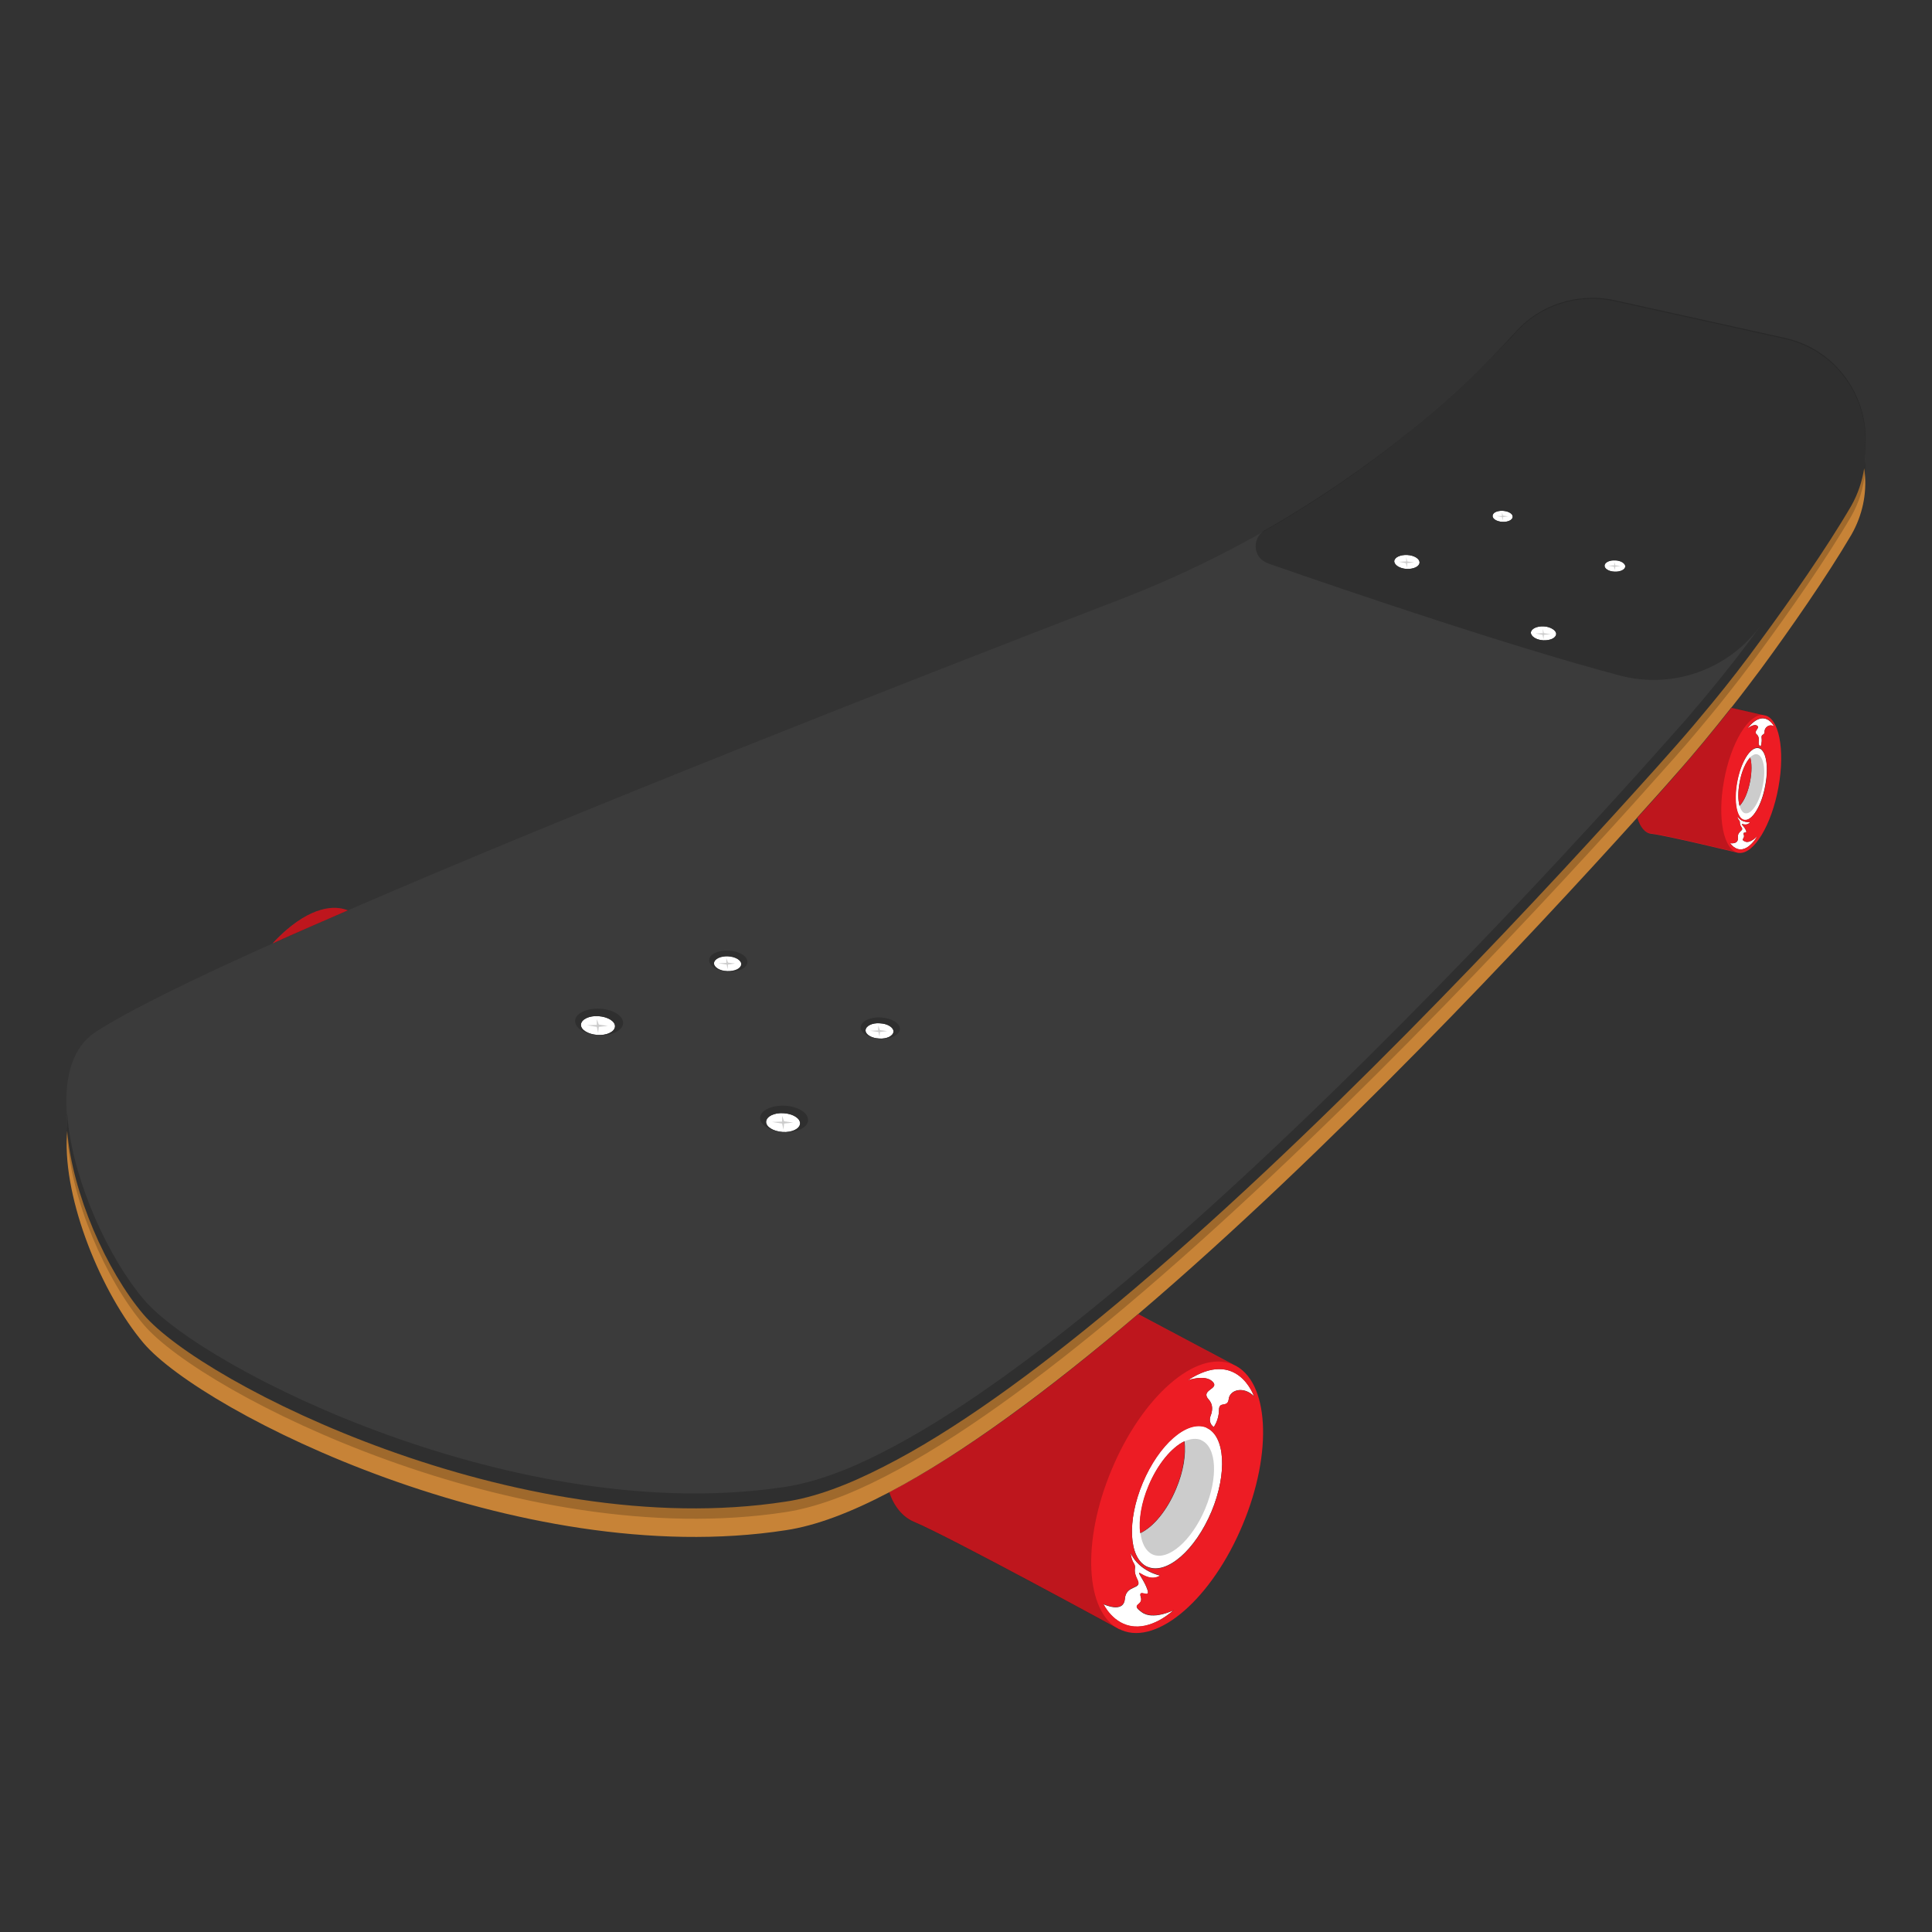 <svg xmlns="http://www.w3.org/2000/svg" xmlns:xlink="http://www.w3.org/1999/xlink" version="1.1" id="svg-edited-version" x="0px" y="0px" viewBox="0 0 595.3 595.3" enable-background="new 0 0 595.3 595.3" xml:space="preserve" class="injected-svg" data-src="https://preview.pixlr.com/images/svg/100/1/8bce24cbf1e41fd0cde1cd561c8ec5153bebe8407e0a1795548e3e455879b917.svg">
<rect x="0" y="0" width="595.3" height="595.3" fill="#333333" stroke="none"/>
<g>
	<path fill="#FFFFFF" d="M371.8,439.9c0,0-0.1,0-0.1-0.1c-5.9-2.4-14.6,5.2-19.6,17.1c-4.9,11.7-4.3,23.1,1.3,25.8   c0.1,0,0.2,0.1,0.3,0.1c5.9,2.4,14.6-5.2,19.6-17.1C378.2,454,377.5,442.5,371.8,439.9z M354,457.7c2.8-6.7,7-11.7,11-13.6   c0.5,4-0.3,9.3-2.6,14.7c-2.8,6.7-7,11.7-11,13.6C350.9,468.4,351.7,463.1,354,457.7z M386.4,430.2c-3.2-3.2-7.5-2-7.8,0.9   s-3,0.4-3,3.4c0,3-1.6,5.2-1.6,5.2l0,0c-1.1-0.7-1.5-2.1-1-3.4c0.6-1.5,0.9-3.5-0.6-5.1c-2.7-3,3.6-3.2,1.2-5.5   c-2.3-2.3-7.6-0.4-7.6-0.4C381.3,415.3,386.4,430.2,386.4,430.2z M361.5,496.2c0,0-5.7,5.5-12.1,5c-6.4-0.5-9.4-6.9-9.4-6.9   s6.2,3,6.6-1.6s5.5-2.7,3.9-5.9c-0.9-1.8-0.9-2.8-0.8-3.5c0.1-0.5,0-1-0.3-1.5c-0.9-1.4-1-3.2-1-3.2c2.7,5.7,9.1,6.9,9.1,6.9   c-2.5,1.6-5,0-6.2-0.7c-1.2-0.7,1.4,2.3,2.3,5.2c0.9,2.8-3-0.7-2.1,2.1c0.9,2.8-3.4,2,0.2,4.6C355.1,499.4,361.5,496.2,361.5,496.2   z M541.7,230.5C541.7,230.5,541.7,230.4,541.7,230.5c-2.5-0.3-5.4,4.5-6.5,10.6c-1.1,6-0.1,11.1,2.2,11.6c0,0,0.1,0,0.1,0   c2.4,0.3,5.3-4.5,6.4-10.6C545.1,235.9,544.1,230.8,541.7,230.5z M536,241.2c0.6-3.4,1.9-6.4,3.3-7.8c0.5,1.8,0.5,4.3,0,7.1   c-0.6,3.4-1.9,6.4-3.3,7.8C535.5,246.5,535.5,243.9,536,241.2z M546.7,223.9c-1.5-1-3,0.2-3,1.5c0.1,1.3-1.1,0.6-0.9,2   c0.2,1.4-0.3,2.6-0.3,2.6l0,0c-0.5-0.2-0.7-0.8-0.6-1.4c0.1-0.7,0.1-1.7-0.6-2.3c-1.2-1,1.2-2,0.1-2.7c-1-0.7-3,0.9-3,0.9   C543.7,217.8,546.7,223.9,546.7,223.9z M541.5,257.6c0,0-1.8,3.3-4.3,4c-2.5,0.7-4.1-1.8-4.1-1.8s2.6,0.5,2.4-1.7   c-0.2-2.2,2-2,1.1-3.2c-0.5-0.7-0.5-1.2-0.5-1.5c0-0.3-0.1-0.5-0.2-0.6c-0.5-0.5-0.6-1.3-0.6-1.3c1.4,2.2,4,1.8,4,1.8   c-0.9,1.1-1.9,0.7-2.5,0.6c-0.5-0.1,0.7,0.8,1.2,2c0.5,1.2-1.2,0.1-0.7,1.3c0.5,1.2-1.2,1.4,0.4,2.1   C539.3,260,541.5,257.6,541.5,257.6z M246.6,346.2c-0.1,1.6-2.5,2.8-5.4,2.6c-2.9-0.2-5.2-1.6-5.1-3.2c0.1-1.6,2.5-2.8,5.4-2.6   C244.4,343.1,246.6,344.6,246.6,346.2z M275.3,317.9c-0.1,1.3-2.1,2.3-4.4,2.1c-2.4-0.1-4.3-1.3-4.2-2.6c0.1-1.3,2.1-2.3,4.4-2.1   C273.5,315.4,275.4,316.6,275.3,317.9z M189.5,316.3c-0.1,1.6-2.5,2.8-5.4,2.6c-2.9-0.2-5.2-1.6-5.1-3.2c0.1-1.6,2.5-2.8,5.4-2.6   C187.3,313.3,189.6,314.7,189.5,316.3z M228.4,297.2c-0.1,1.3-2,2.2-4.3,2.1c-2.3-0.1-4.2-1.3-4.1-2.5c0.1-1.3,2-2.2,4.3-2.1   C226.6,294.8,228.5,295.9,228.4,297.2z M479.5,195.4c-0.1,1.2-1.9,2-4,1.9c-2.1-0.1-3.8-1.2-3.8-2.4c0.1-1.2,1.9-2,4-1.9   S479.6,194.3,479.5,195.4z M500.8,174.6c-0.1,1-1.5,1.7-3.3,1.6c-1.8-0.1-3.1-1-3.1-1.9c0.1-1,1.5-1.7,3.3-1.6   C499.4,172.7,500.8,173.6,500.8,174.6z M437.4,173.4c-0.1,1.2-1.9,2-4,1.9c-2.1-0.1-3.8-1.2-3.8-2.4c0.1-1.2,1.9-2,4-1.9   C435.8,171.1,437.5,172.2,437.4,173.4z M466.1,159.3c-0.1,0.9-1.5,1.6-3.2,1.5c-1.7-0.1-3.1-0.9-3-1.9s1.5-1.6,3.2-1.5   C464.8,157.5,466.2,158.3,466.1,159.3z" originalFill="#FFFFFF"/>
	<path fill="#3B3B3B" d="M574.7,137.6c1-15-8.8-29.7-24.9-33.2l-52.4-11.6l-0.1,0c-3.2-0.7-6.4-0.9-9.5-0.6c-0.3,0-0.5,0-0.8,0.1   c-0.1,0-0.2,0-0.3,0c-7.3,0.9-14.3,4.3-19.4,9.9c-0.4,0.4-0.7,0.8-1.1,1.2c-33.8,35.9-75.3,63.7-121.3,81.4   c-65.4,25.2-166.2,64.7-237.7,95.7c-8.1,3.5-15.9,6.9-23.2,10.2c-25.2,11.3-44.8,20.9-54.7,27.4c-6.8,4.5-9.3,13.3-8.8,23.7   c-0.1,1.3-0.1,2.6,0,3.9c0,0.9,0.1,1.9,0.2,2.9c1.6,19.1,12.1,43.1,23.5,56.5c18.1,21.4,115.6,70.4,197.9,57.7   c8.9-1.4,19.2-5.2,30.3-10.8c21.5-11,46.3-29,71.9-50.3c60.2-50.3,124.6-118.9,159.2-157.3c4.9-5.4,9.2-10.2,12.8-14.3   c3.9-4.4,7.6-8.8,11.3-13.3c5.2-6.3,10.2-12.8,15-19.4c8.9-12.1,20.2-28.3,27.9-41.4c2.2-3.7,3.5-7.7,4-11.6   c0.1-0.9,0.2-1.8,0.3-2.7C574.8,140.3,574.8,138.9,574.7,137.6z M220,296.7c0.1-1.3,2-2.2,4.3-2.1c2.3,0.1,4.2,1.3,4.1,2.5   c-0.1,1.3-2,2.2-4.3,2.1C221.7,299.2,219.9,298,220,296.7z M236,345.6c0.1-1.6,2.5-2.8,5.4-2.6c2.9,0.2,5.2,1.6,5.1,3.2   s-2.5,2.8-5.4,2.6C238.2,348.6,235.9,347.2,236,345.6z M266.7,317.4c0.1-1.3,2.1-2.3,4.4-2.1c2.4,0.1,4.3,1.3,4.2,2.6   c-0.1,1.3-2.1,2.3-4.4,2.1C268.5,319.9,266.6,318.8,266.7,317.4z M494.4,174.2c0.1-1,1.5-1.7,3.3-1.6c1.8,0.1,3.1,1,3.1,1.9   c-0.1,1-1.5,1.7-3.3,1.6C495.7,176.1,494.3,175.2,494.4,174.2z M479.5,195.4c-0.1,1.2-1.9,2-4,1.9c-2.1-0.1-3.8-1.2-3.8-2.4   c0.1-1.2,1.9-2,4-1.9S479.6,194.3,479.5,195.4z M437.4,173.4c-0.1,1.2-1.9,2-4,1.9c-2.1-0.1-3.8-1.2-3.8-2.4c0.1-1.2,1.9-2,4-1.9   C435.8,171.1,437.5,172.2,437.4,173.4z M463.1,157.4c1.7,0.1,3.1,0.9,3,1.9s-1.5,1.6-3.2,1.5c-1.7-0.1-3.1-0.9-3-1.9   S461.4,157.3,463.1,157.4z M179,315.7c0.1-1.6,2.5-2.8,5.4-2.6c2.9,0.2,5.2,1.6,5.1,3.2c-0.1,1.6-2.5,2.8-5.4,2.6   C181.2,318.7,178.9,317.3,179,315.7z" originalFill="#3B3B3B"/>
	<path fill="#ED1C24" d="M380.1,420.5c-3.3-1.8-16.1-8.5-29.4-15.6c-27.2,23.2-53.8,43-76.7,54.9c1.5,4.4,4.1,7.6,7.6,9.1   c11.2,4.7,63.4,33.2,63.4,33.2l0-0.1c0.2,0.1,0.4,0.2,0.6,0.3c11.2,4.7,27.9-9.9,37.3-32.5C392.3,447.4,391,425.4,380.1,420.5z    M349.4,501.1c-6.4-0.5-9.4-6.9-9.4-6.9s6.2,3,6.6-1.6s5.5-2.7,3.9-5.9c-0.9-1.8-0.9-2.8-0.8-3.5c0.1-0.5,0-1-0.3-1.5   c-0.9-1.4-1-3.2-1-3.2c2.7,5.7,9.1,6.9,9.1,6.9c-2.5,1.6-5,0-6.2-0.7c-1.2-0.7,1.4,2.3,2.3,5.2c0.9,2.8-3-0.7-2.1,2.1   c0.9,2.8-3.4,2,0.2,4.6c3.6,2.7,10-0.5,10-0.5S355.8,501.7,349.4,501.1z M373.3,465.8c-5,11.9-13.7,19.5-19.6,17.1   c-0.1,0-0.2-0.1-0.3-0.1c-5.6-2.7-6.2-14.1-1.3-25.8c5-11.9,13.7-19.5,19.6-17.1c0,0,0.1,0,0.1,0.1   C377.5,442.5,378.2,454,373.3,465.8z M378.6,431.1c-0.4,2.8-3,0.4-3,3.4c0,3-1.6,5.2-1.6,5.2l0,0c-1.1-0.7-1.5-2.1-1-3.4   c0.6-1.5,0.9-3.5-0.6-5.1c-2.7-3,3.6-3.2,1.2-5.5c-2.3-2.3-7.6-0.4-7.6-0.4c15.3-10,20.4,5,20.4,5   C383.2,427,378.9,428.3,378.6,431.1z M364.9,444.1c0.5,4-0.3,9.3-2.6,14.7c-2.8,6.7-7,11.7-11,13.6c-0.5-4,0.3-9.3,2.6-14.7   C356.7,451.1,361,446,364.9,444.1z M107.2,280.5c-8.1,3.5-15.9,6.9-23.2,10.2C91.9,282.1,100.5,277.9,107.2,280.5z M543.6,220.4   c-1.2-0.3-5.4-1.2-10.1-2.3c-5.6,7.1-11.3,14-17.3,20.8c-3.3,3.8-7.3,8.2-11.7,13.1c0.9,2.9,2.4,4.7,4.3,4.9   c4.6,0.5,26.8,5.9,26.8,5.9l0,0c0.1,0,0.2,0,0.2,0c4.6,0.5,10.1-8.6,12.2-20.3C550.1,230.9,548.1,221,543.6,220.4z M537.2,261.6   c-2.5,0.7-4.1-1.8-4.1-1.8s2.6,0.5,2.4-1.7c-0.2-2.2,2-2,1.1-3.2c-0.5-0.7-0.5-1.2-0.5-1.5c0-0.3-0.1-0.5-0.2-0.6   c-0.5-0.5-0.6-1.3-0.6-1.3c1.4,2.2,4,1.8,4,1.8c-0.9,1.1-1.9,0.7-2.5,0.6c-0.5-0.1,0.7,0.8,1.2,2c0.5,1.2-1.2,0.1-0.7,1.3   c0.5,1.2-1.2,1.4,0.4,2.1c1.6,0.7,3.8-1.7,3.8-1.7S539.7,260.9,537.2,261.6z M544,242c-1.1,6.1-4,10.9-6.4,10.6c0,0-0.1,0-0.1,0   c-2.3-0.4-3.3-5.5-2.2-11.6c1.1-6.1,4-10.9,6.4-10.6c0,0,0,0,0.1,0C544.1,230.8,545.1,235.9,544,242z M543.7,225.4   c0.1,1.3-1.1,0.6-0.9,2c0.2,1.4-0.3,2.6-0.3,2.6l0,0c-0.5-0.2-0.7-0.8-0.6-1.4c0.1-0.7,0.1-1.7-0.6-2.3c-1.2-1,1.2-2,0.1-2.7   c-1-0.7-3,0.9-3,0.9c5.2-6.8,8.2-0.7,8.2-0.7C545.3,222.9,543.7,224.1,543.7,225.4z M539.3,233.4c0.5,1.8,0.5,4.3,0,7.1   c-0.6,3.4-1.9,6.4-3.3,7.8c-0.5-1.8-0.5-4.3,0-7.1C536.6,237.7,537.9,234.8,539.3,233.4z" originalFill="#ED1C24"/>
	<path fill="#C78337" d="M574.6,145.9c0-0.5-0.1-1.1-0.2-1.6c-0.6,3.9-1.9,7.9-4,11.6c-7.7,13.2-19,29.3-27.9,41.4   c-4.8,6.6-9.8,13.1-15,19.4c-3.7,4.5-7.4,8.9-11.3,13.3c-3.6,4.1-7.9,8.9-12.8,14.3c-34.6,38.3-99,107-159.2,157.3   c-25.6,21.4-50.4,39.4-71.9,50.3c-11.1,5.7-21.3,9.5-30.3,10.8C159.8,475.4,62.4,426.5,44.2,405c-11.4-13.4-21.9-37.3-23.5-56.5   c0,0.5-0.1,1-0.1,1.4c-1.1,20,10.7,48.6,23.6,63.9c18.1,21.4,115.6,70.4,197.9,57.7c9.4-1.4,20.1-5.5,31.9-11.7   c22.9-12,49.5-31.8,76.7-54.9c58.9-50.2,120.7-116.3,153.8-153c4.4-4.9,8.4-9.3,11.7-13.1c6-6.7,11.7-13.7,17.3-20.8   c3.1-3.9,6.1-7.9,9.1-11.9c8.9-12.1,20.2-28.3,27.9-41.4C573.9,158.7,575.2,152.2,574.6,145.9z" originalFill="#C78337"/>
	<path opacity="0.2" d="M350.6,404.9c13.3,7,26.1,13.8,29.4,15.6c-0.1,0-0.2-0.1-0.2-0.1c-11.2-4.7-27.9,9.9-37.3,32.5   c-9.3,22.2-8.1,44,2.5,49.2l0,0.1c0,0-52.2-28.5-63.4-33.2c-3.5-1.5-6.1-4.7-7.6-9.1C296.9,447.9,323.4,428.1,350.6,404.9z    M370.2,443.8c0,0-0.1,0-0.1-0.1c-1.5-0.6-3.3-0.4-5.1,0.4c0.5,4-0.3,9.3-2.6,14.7c-2.8,6.7-7,11.7-11,13.6   c0.4,3.1,1.6,5.5,3.6,6.5c0.1,0,0.2,0.1,0.2,0.1c4.8,2,12-4.3,16.1-14C375.4,455.3,374.9,445.9,370.2,443.8z M84.1,290.7   c7.3-3.3,15-6.7,23.2-10.2C100.5,277.9,91.9,282.1,84.1,290.7z M531.2,240.6c2.1-11.7,7.6-20.8,12.2-20.3c0,0,0.1,0,0.1,0   c-1.2-0.3-5.4-1.2-10.1-2.3c-5.6,7.1-11.3,14-17.3,20.8c-3.3,3.8-7.3,8.2-11.7,13.1c0.9,2.9,2.4,4.7,4.3,4.9   c4.6,0.5,26.8,5.9,26.8,5.9l0,0C531.1,261.9,529.1,252.1,531.2,240.6z M541.3,232.4C541.3,232.4,541.3,232.4,541.3,232.4   c-0.7-0.1-1.3,0.3-2,0.9c0.5,1.8,0.5,4.3,0,7.1c-0.6,3.4-1.9,6.4-3.3,7.8c0.4,1.4,1,2.3,1.8,2.4c0,0,0.1,0,0.1,0   c2,0.2,4.4-3.7,5.3-8.7C544.2,236.9,543.3,232.7,541.3,232.4z M574.7,141.6c0.1,1.4,0,2.9-0.1,4.3c-0.4,4.5-1.8,9-4.2,13.2   c-7.7,13.2-19,29.3-27.9,41.4c-4.1,5.7-8.4,11.2-12.8,16.7c-4.4,5.4-8.9,10.8-13.5,16c-3.6,4-7.8,8.7-12.6,14.1   c-34.1,37.8-97.4,105.3-157,155.5c-26.3,22.1-51.8,40.8-73.8,52.1c-11.2,5.8-21.6,9.6-30.6,11c-82.3,12.7-179.7-36.3-197.9-57.7   c-11.7-13.8-22.6-38.8-23.6-58.3c-0.1-1.5-0.1-2.9-0.1-4.3c0-1.3,0-2.6,0-3.9c0,0.5,0.1,1,0.1,1.5c0.1,1,0.2,2,0.3,3.1   c2.2,18.7,12.4,41.2,23.3,54.1c18.1,21.4,115.6,70.4,197.9,57.7c8.9-1.4,19.1-5.1,30.1-10.8c20.6-10.5,44.2-27.5,68.7-47.7   c61.2-50.6,127.5-121.2,162.7-160.2c4.8-5.3,9-10.1,12.6-14.1c2.8-3.1,5.5-6.3,8.2-9.5c6.2-7.4,12.2-15,17.9-22.9   c-9.9,13.4-26.9,19.5-43.1,15.3c-32.2-8.5-81.6-25.2-106-33.7c-0.9-0.3-1.8-0.6-2.6-0.9c-1-0.4-1.9-1-2.5-1.7   c-0.6-0.7-1-1.6-1.2-2.5c-0.4-2.2,0.4-4.6,2.7-6c16.7-9.5,49.4-30.3,76.5-60.3c0.4-0.4,0.8-0.8,1.2-1.3c5.2-5.6,12.1-8.9,19.4-9.8   c0.1,0,0.2,0,0.3,0c0.3,0,0.5,0,0.8-0.1c3.2-0.3,6.4-0.1,9.6,0.6l0,0l52.4,11.6c16,3.5,25.9,18.2,24.9,33.2   C574.8,138.9,574.8,140.3,574.7,141.6z M437.4,173.4c0.1-1.2-1.6-2.2-3.8-2.4c-2.1-0.1-3.9,0.7-4,1.9c-0.1,1.2,1.6,2.2,3.8,2.4   C435.5,175.4,437.3,174.6,437.4,173.4z M466.1,159.3c0.1-0.9-1.3-1.8-3-1.9c-1.7-0.1-3.2,0.6-3.2,1.5s1.3,1.8,3,1.9   C464.6,160.9,466.1,160.2,466.1,159.3z M479.5,195.4c0.1-1.2-1.6-2.2-3.8-2.4s-3.9,0.7-4,1.9c-0.1,1.2,1.6,2.2,3.8,2.4   C477.7,197.5,479.5,196.6,479.5,195.4z M500.8,174.6c0.1-1-1.3-1.8-3.1-1.9c-1.8-0.1-3.2,0.6-3.3,1.6c-0.1,1,1.3,1.8,3.1,1.9   C499.2,176.2,500.7,175.5,500.8,174.6z M234.2,344.4c0.1-2.2,3.5-3.9,7.6-3.7c4.1,0.2,7.3,2.2,7.2,4.5c-0.1,2.2-3.5,3.9-7.6,3.7   C237.3,348.6,234.1,346.6,234.2,344.4z M236,345.6c-0.1,1.6,2.2,3,5.1,3.2c2.9,0.2,5.3-1,5.4-2.6s-2.2-3-5.1-3.2   C238.5,342.8,236.1,344,236,345.6z M241,346.2l0.4,1.9l0.2-1.9l2.8-0.3l-2.8-0.4l-0.6-1.7l0,1.8l-3.1,0.1L241,346.2z M265.2,316.5   c0.1-1.8,2.9-3.2,6.2-3c3.3,0.2,6,1.8,5.9,3.6c-0.1,1.8-2.9,3.2-6.2,3C267.7,319.9,265.1,318.3,265.2,316.5z M266.7,317.4   c-0.1,1.3,1.8,2.5,4.2,2.6c2.4,0.1,4.4-0.8,4.4-2.1c0.1-1.3-1.8-2.5-4.2-2.6C268.7,315.2,266.7,316.1,266.7,317.4z M270.7,318   l0.3,1.5l0.1-1.5l2.3-0.3l-2.3-0.3l-0.5-1.4l0,1.5l-2.5,0.1L270.7,318z M177.2,314.5c0.1-2.2,3.5-3.9,7.6-3.7   c4.1,0.2,7.3,2.2,7.2,4.5c-0.1,2.2-3.5,3.9-7.6,3.7C180.3,318.8,177.1,316.8,177.2,314.5z M179,315.7c-0.1,1.6,2.2,3,5.1,3.2   c2.9,0.2,5.3-1,5.4-2.6c0.1-1.6-2.2-3-5.1-3.2C181.5,312.9,179.1,314.1,179,315.7z M183.9,316.4l0.4,1.9l0.2-1.9l2.8-0.3l-2.8-0.4   l-0.6-1.7l0,1.8l-3.1,0.1L183.9,316.4z M218.5,295.8c0.1-1.8,2.8-3.1,6.1-2.9c3.3,0.2,5.8,1.8,5.7,3.6c-0.1,1.8-2.8,3.1-6.1,2.9   C221,299.2,218.4,297.6,218.5,295.8z M220,296.7c-0.1,1.3,1.8,2.4,4.1,2.5c2.3,0.1,4.3-0.8,4.3-2.1c0.1-1.3-1.8-2.4-4.1-2.5   C222,294.5,220,295.5,220,296.7z M223.9,297.2l0.3,1.5l0.1-1.5l2.2-0.3l-2.2-0.3l-0.5-1.4l0,1.5l-2.5,0.1L223.9,297.2z    M475.4,193.7l0,1.4l-2.3,0.1l2.2,0.4l0.3,1.4l0.1-1.4l2.1-0.2l-2.1-0.3L475.4,193.7z M497.4,173.1l0,1.1l-1.9,0.1l1.8,0.3l0.3,1.1   l0.1-1.1l1.7-0.2l-1.7-0.2L497.4,173.1z M433.3,171.6l0,1.4l-2.3,0.1l2.2,0.4l0.3,1.4l0.1-1.4l2.1-0.2l-2.1-0.3L433.3,171.6z    M462.8,157.9l0,1.1L461,159l1.8,0.3l0.2,1.1l0.1-1.1l1.6-0.2l-1.6-0.2L462.8,157.9z" fill="#000000" originalFill="#000000"/>
</g>
</svg>